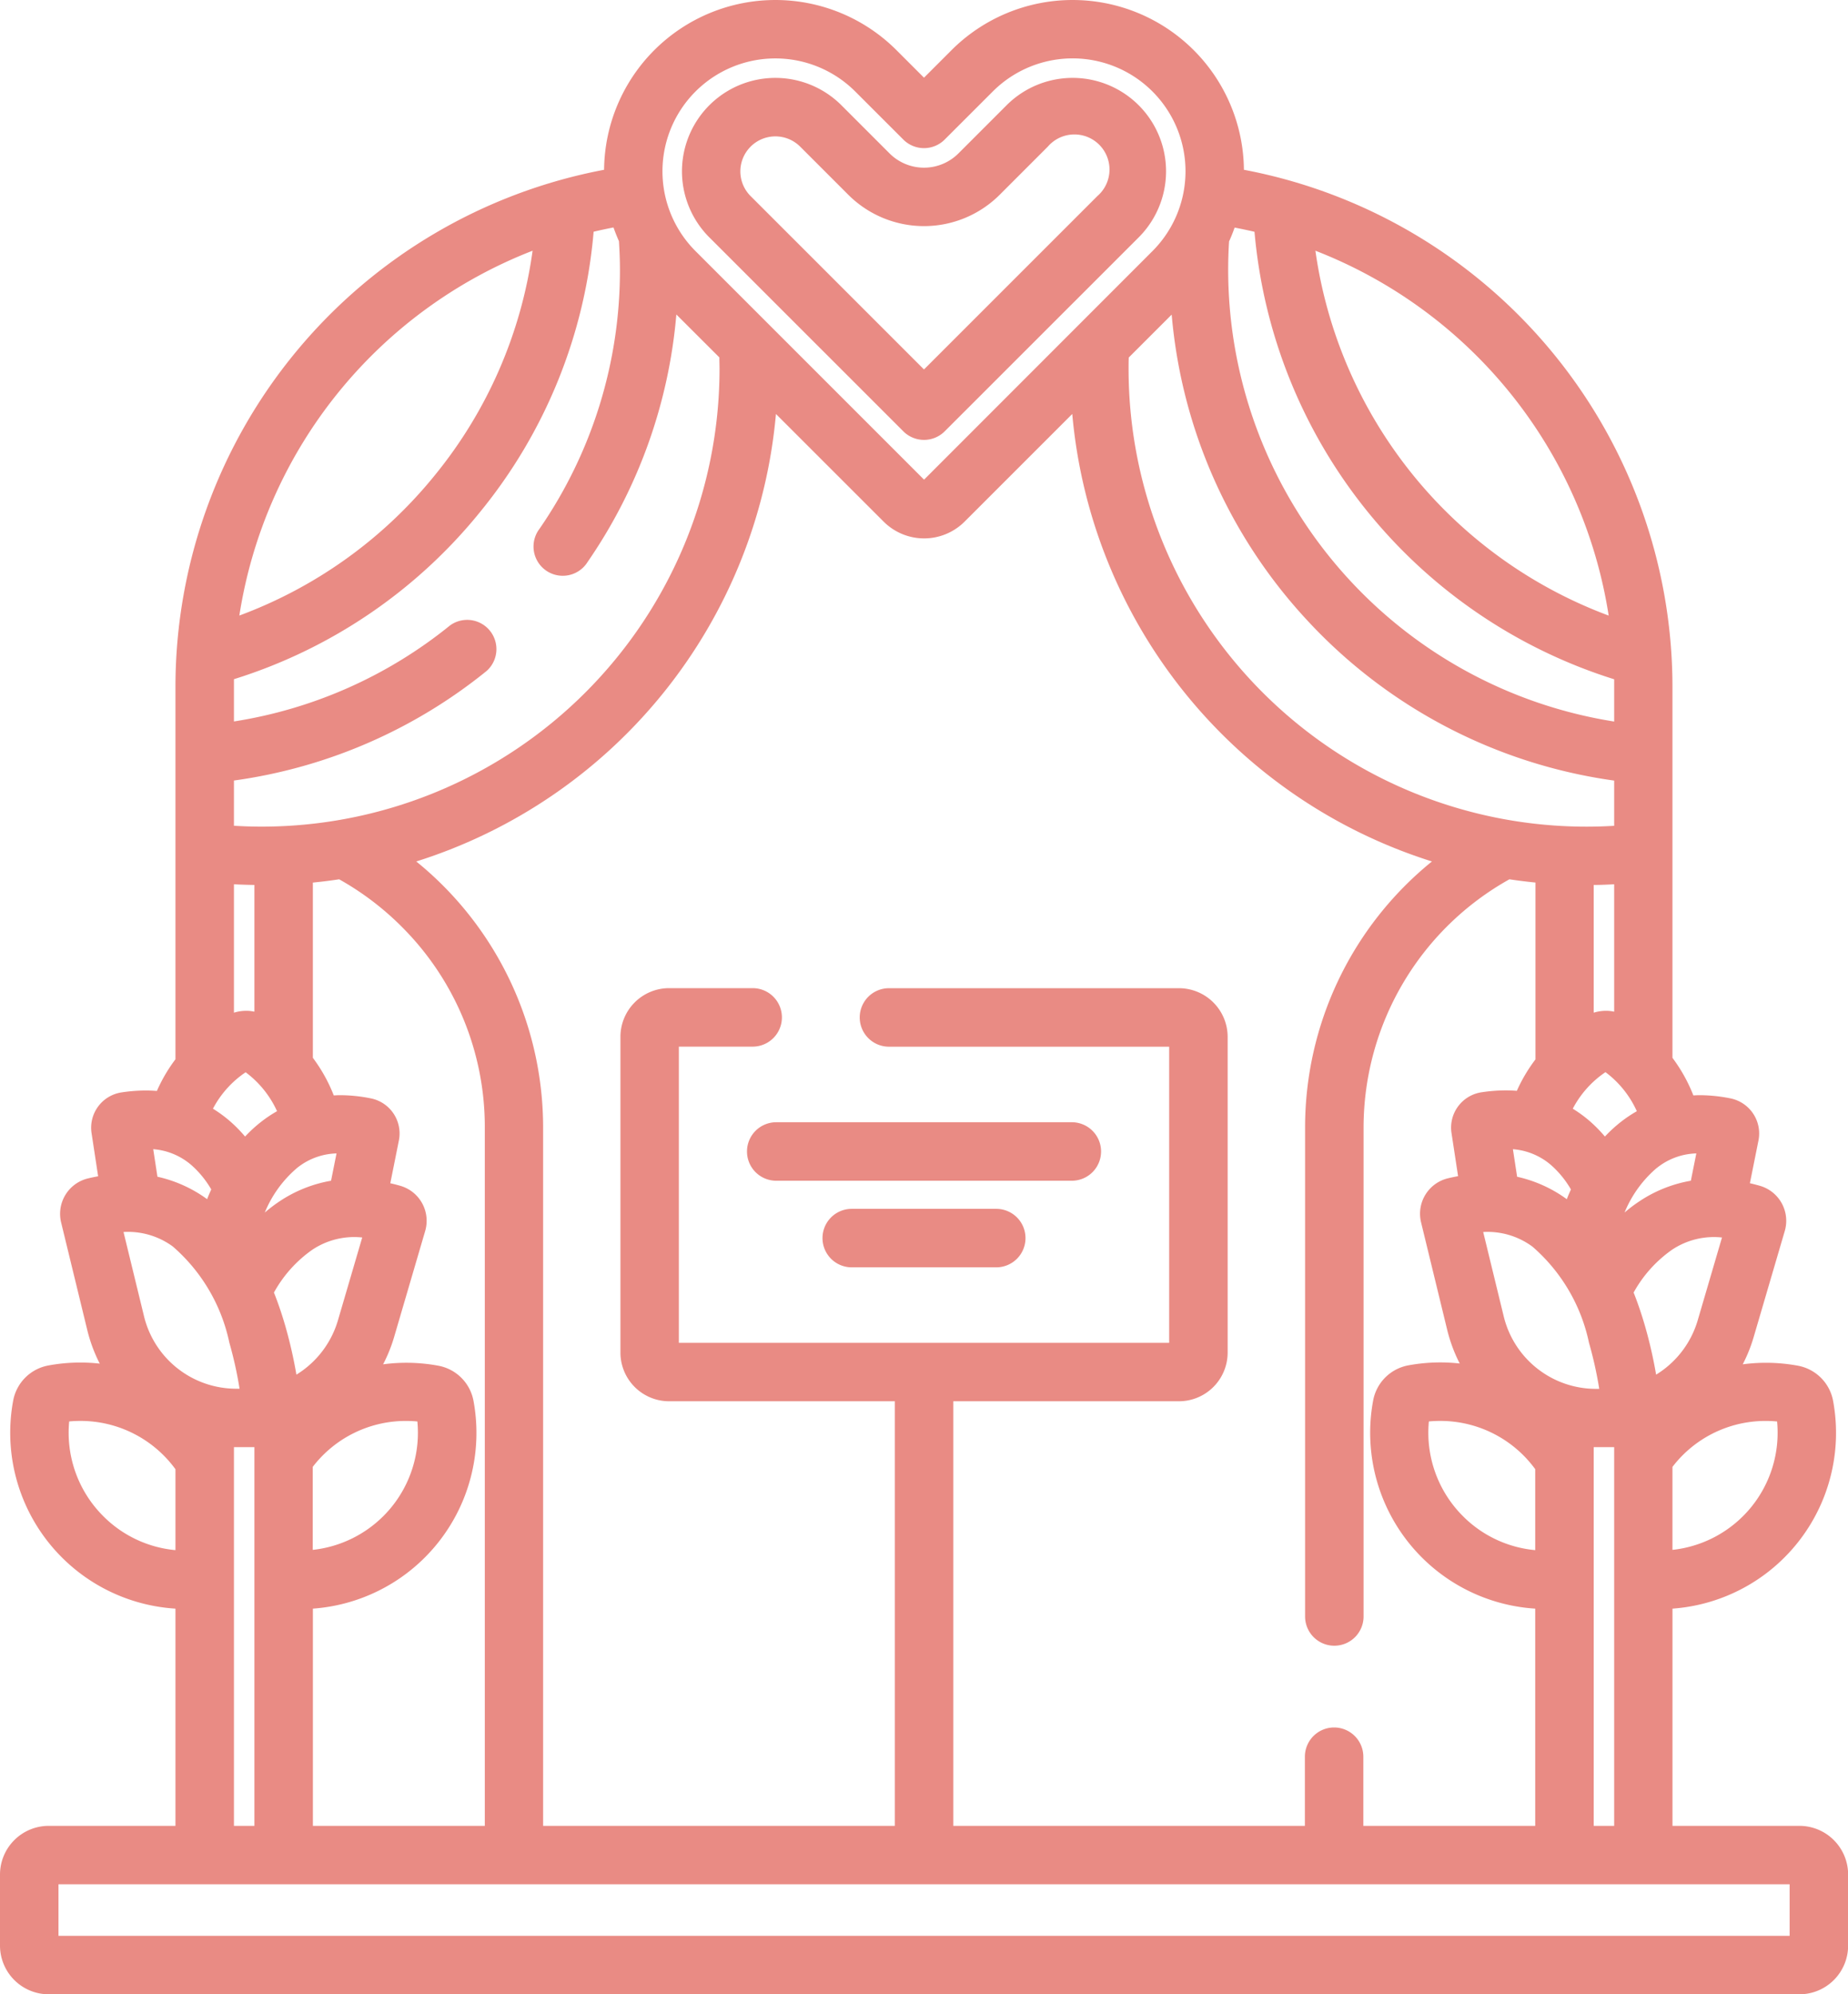 <svg xmlns="http://www.w3.org/2000/svg" width="63.196" height="68.186" viewBox="0 0 63.196 68.186"><defs><style>.a{fill:#e98b84;}</style></defs><path class="a" d="M191.82,289.1a1,1,0,0,0,1,1h10.108a1,1,0,0,0,0-2H192.819A1,1,0,0,0,191.82,289.1Zm0,0" transform="translate(-166.275 -249.73)"/><path class="a" d="M217.155,310.355h-4.942a1,1,0,0,0,0,2h4.942a1,1,0,0,0,0-2Zm0,0" transform="translate(-183.086 -269.024)"/><path class="a" d="M61.532,62.427H57.194V55a6.024,6.024,0,0,0,5.493-7.1,1.5,1.5,0,0,0-1.205-1.206,6.024,6.024,0,0,0-1.886-.047,5.131,5.131,0,0,0,.372-.925l1.065-3.631a1.245,1.245,0,0,0-.844-1.546c-.117-.034-.232-.063-.348-.09l.294-1.464a1.225,1.225,0,0,0-.959-1.437,5.428,5.428,0,0,0-1.057-.109c-.071,0-.141.005-.211.008a5.464,5.464,0,0,0-.715-1.285v-7h0c0-.006,0-.011,0-.016V23.469A18,18,0,0,0,42.538,5.805a5.858,5.858,0,0,0-10-4.089l-.94.94-.94-.94a5.858,5.858,0,0,0-10,4.089A18,18,0,0,0,6,23.469V36.217A5.43,5.43,0,0,0,5.365,37.3c-.125-.009-.252-.015-.38-.015a5.573,5.573,0,0,0-.83.065,1.222,1.222,0,0,0-1.024,1.393l.225,1.475c-.117.021-.234.045-.353.074a1.246,1.246,0,0,0-.914,1.5l.894,3.677a5.283,5.283,0,0,0,.428,1.154,6,6,0,0,0-1.755.063A1.5,1.5,0,0,0,.45,47.891,6.025,6.025,0,0,0,6,55v7.427H1.665A1.667,1.667,0,0,0,0,64.092v2.429a1.667,1.667,0,0,0,1.665,1.665H61.532A1.666,1.666,0,0,0,63.2,66.521V64.092A1.666,1.666,0,0,0,61.532,62.427ZM60.387,48.583c.127,0,.256.006.384.018a4.028,4.028,0,0,1-3.578,4.39V50.154a3.962,3.962,0,0,1,.341-.391A4.006,4.006,0,0,1,60.387,48.583Zm-1.5-6.273-.833,2.841A3.254,3.254,0,0,1,56.634,47a15.366,15.366,0,0,0-.375-1.646c-.118-.41-.25-.8-.394-1.161a4.35,4.35,0,0,1,1.313-1.463A2.582,2.582,0,0,1,58.884,42.31Zm-2.223-2.381a2.248,2.248,0,0,1,1.345-.493l-.187.934a4.556,4.556,0,0,0-1.735.687,5.022,5.022,0,0,0-.532.4A3.979,3.979,0,0,1,56.661,39.929Zm-.688-1.937a4.481,4.481,0,0,0-.548.367,4.9,4.9,0,0,0-.545.5,4.84,4.84,0,0,0-.519-.528,4.394,4.394,0,0,0-.58-.424,3.433,3.433,0,0,1,1.118-1.25A3.427,3.427,0,0,1,55.974,37.992ZM45.623,59.063a1,1,0,0,0-1,1v2.365H32.6V47.91h7.717a1.667,1.667,0,0,0,1.665-1.665V35.452a1.667,1.667,0,0,0-1.665-1.665H30.4a1,1,0,0,0,0,2h9.582V45.912H23.215V35.785h2.524a1,1,0,0,0,0-2H22.882a1.666,1.666,0,0,0-1.665,1.665V46.245a1.666,1.666,0,0,0,1.665,1.665H30.6V62.427H18.573V38.554a11.709,11.709,0,0,0-4.338-9.1,17.681,17.681,0,0,0,12.3-15.3l3.684,3.682a1.958,1.958,0,0,0,2.766,0l3.683-3.682a17.681,17.681,0,0,0,12.3,15.3,11.7,11.7,0,0,0-4.338,9.1V55.268a1,1,0,0,0,2,0V38.554a9.727,9.727,0,0,1,4.987-8.49q.443.066.892.111v6.045a5.475,5.475,0,0,0-.638,1.076c-.125-.01-.252-.015-.38-.015a5.573,5.573,0,0,0-.83.065,1.222,1.222,0,0,0-1.024,1.393l.225,1.475c-.117.021-.234.045-.352.074a1.246,1.246,0,0,0-.915,1.5l.894,3.677a5.285,5.285,0,0,0,.429,1.154,6.009,6.009,0,0,0-1.756.063,1.5,1.5,0,0,0-1.205,1.205A6.025,6.025,0,0,0,52.5,55v7.427H46.622V60.062A1,1,0,0,0,45.623,59.063ZM10.681,42.729a2.582,2.582,0,0,1,1.706-.419l-.833,2.841A3.253,3.253,0,0,1,10.136,47a15.477,15.477,0,0,0-.374-1.646c-.118-.41-.25-.8-.394-1.161A4.334,4.334,0,0,1,10.681,42.729ZM9.055,41.458a3.969,3.969,0,0,1,1.109-1.529,2.245,2.245,0,0,1,1.344-.493l-.187.934a4.559,4.559,0,0,0-1.735.687A5.121,5.121,0,0,0,9.055,41.458Zm4.834,7.125c.128,0,.256.006.384.018a4.028,4.028,0,0,1-3.578,4.39V50.153a4.008,4.008,0,0,1,3.193-1.57ZM10.7,55a6.024,6.024,0,0,0,5.493-7.1,1.5,1.5,0,0,0-1.205-1.206,6.006,6.006,0,0,0-1.887-.047,5.14,5.14,0,0,0,.374-.925l1.064-3.63a1.245,1.245,0,0,0-.844-1.547c-.117-.034-.232-.063-.348-.089l.294-1.465a1.224,1.224,0,0,0-.959-1.437,5.387,5.387,0,0,0-1.057-.109c-.071,0-.14.005-.211.008a5.456,5.456,0,0,0-.715-1.286V30.176q.451-.044.9-.112a9.751,9.751,0,0,1,2.18,1.663,9.659,9.659,0,0,1,2.8,6.828V62.427H10.7ZM53.053,39.845a3.336,3.336,0,0,1,.668.823c-.048.108-.1.22-.14.334l0,0a4.555,4.555,0,0,0-1.7-.768l-.144-.942A2.255,2.255,0,0,1,53.053,39.845Zm-3.028,11.99A4.031,4.031,0,0,1,48.863,48.6c.128-.012.256-.018.384-.018a4.014,4.014,0,0,1,3.253,1.65V53A4,4,0,0,1,50.025,51.835ZM51.421,45l-.7-2.877a2.588,2.588,0,0,1,1.684.5,5.975,5.975,0,0,1,1.934,3.288,13.422,13.422,0,0,1,.35,1.575h-.106A3.245,3.245,0,0,1,51.421,45ZM54.5,49.479h.7V62.427h-.7Zm0-14.855V30.257c.232,0,.465-.011.7-.023V34.59a1.365,1.365,0,0,0-.247-.03h-.033A1.428,1.428,0,0,0,54.5,34.624Zm.514-13.576A15.636,15.636,0,0,1,44.983,8.572,16.024,16.024,0,0,1,55.012,21.049Zm-12.98-12.8c.068-.153.131-.308.186-.467.228.044.455.091.68.144a17.647,17.647,0,0,0,12.3,15.3c0,.082,0,.163,0,.245v1.2A15.644,15.644,0,0,1,42,9.222C42,8.9,42.01,8.572,42.031,8.246ZM44.67,21.174A17.59,17.59,0,0,0,55.2,26.689v1.546q-.481.029-.956.029A15.66,15.66,0,0,1,38.594,12.624c0-.135,0-.269.006-.4l1.468-1.467A17.566,17.566,0,0,0,44.67,21.174ZM23.785,3.128a3.863,3.863,0,0,1,5.461,0l1.646,1.645a1,1,0,0,0,1.412,0L33.95,3.128a3.86,3.86,0,1,1,5.461,5.457L31.6,16.4,23.785,8.586a3.859,3.859,0,0,1,0-5.458ZM18.213,8.572a15.47,15.47,0,0,1-3.341,7.674,15.543,15.543,0,0,1-6.687,4.8A16.024,16.024,0,0,1,18.213,8.572ZM8,26.687a17.531,17.531,0,0,0,8.644-3.749,1,1,0,0,0-1.256-1.553A15.54,15.54,0,0,1,8,24.667v-1.2c0-.082,0-.163,0-.245a17.532,17.532,0,0,0,8.419-5.719A17.455,17.455,0,0,0,20.3,7.923q.338-.08.68-.146c.055.159.118.315.186.469.02.326.034.651.034.976a15.543,15.543,0,0,1-2.749,8.856,1,1,0,1,0,1.645,1.133,17.5,17.5,0,0,0,3.033-8.459L24.6,12.22c0,.134.006.269.006.4A15.661,15.661,0,0,1,8.956,28.263c-.316,0-.636-.01-.956-.03V26.687Zm0,3.547c.234.012.466.02.7.023V34.59a1.4,1.4,0,0,0-.247-.03H8.419A1.422,1.422,0,0,0,8,34.624Zm.4,6.427a3.436,3.436,0,0,1,1.074,1.331,4.441,4.441,0,0,0-.548.367,4.852,4.852,0,0,0-.545.5,4.892,4.892,0,0,0-.52-.528,4.471,4.471,0,0,0-.579-.424A3.428,3.428,0,0,1,8.4,36.661Zm.3,12.818V62.427H8V49.479ZM6.556,39.845a3.341,3.341,0,0,1,.668.822c-.048.109-.1.221-.14.334l0,0a4.564,4.564,0,0,0-1.7-.768l-.144-.942A2.258,2.258,0,0,1,6.556,39.845Zm-.647,2.773a5.978,5.978,0,0,1,1.934,3.288,13.381,13.381,0,0,1,.349,1.575H8.086A3.245,3.245,0,0,1,4.924,45l-.7-2.877A2.589,2.589,0,0,1,5.909,42.618ZM3.528,51.835A4.029,4.029,0,0,1,2.366,48.6c.127-.012.256-.018.384-.018A4.014,4.014,0,0,1,6,50.234V53A4,4,0,0,1,3.528,51.835ZM61.2,66.188H2V64.425H61.2Zm0,0"/><path class="a" d="M182.685,32.084a1,1,0,0,0,1.413,0l6.636-6.633a3.194,3.194,0,0,0-4.52-4.515l-1.646,1.646a1.666,1.666,0,0,1-2.354,0l-1.646-1.646a3.194,3.194,0,1,0-4.519,4.515Zm-5.223-9.735a1.2,1.2,0,0,1,1.694,0l1.646,1.646a3.663,3.663,0,0,0,5.178,0l1.645-1.645a1.2,1.2,0,1,1,1.695,1.69l-5.93,5.928-5.929-5.928a1.194,1.194,0,0,1,0-1.689Zm0,0" transform="translate(-151.793 -17.336)"/></svg>